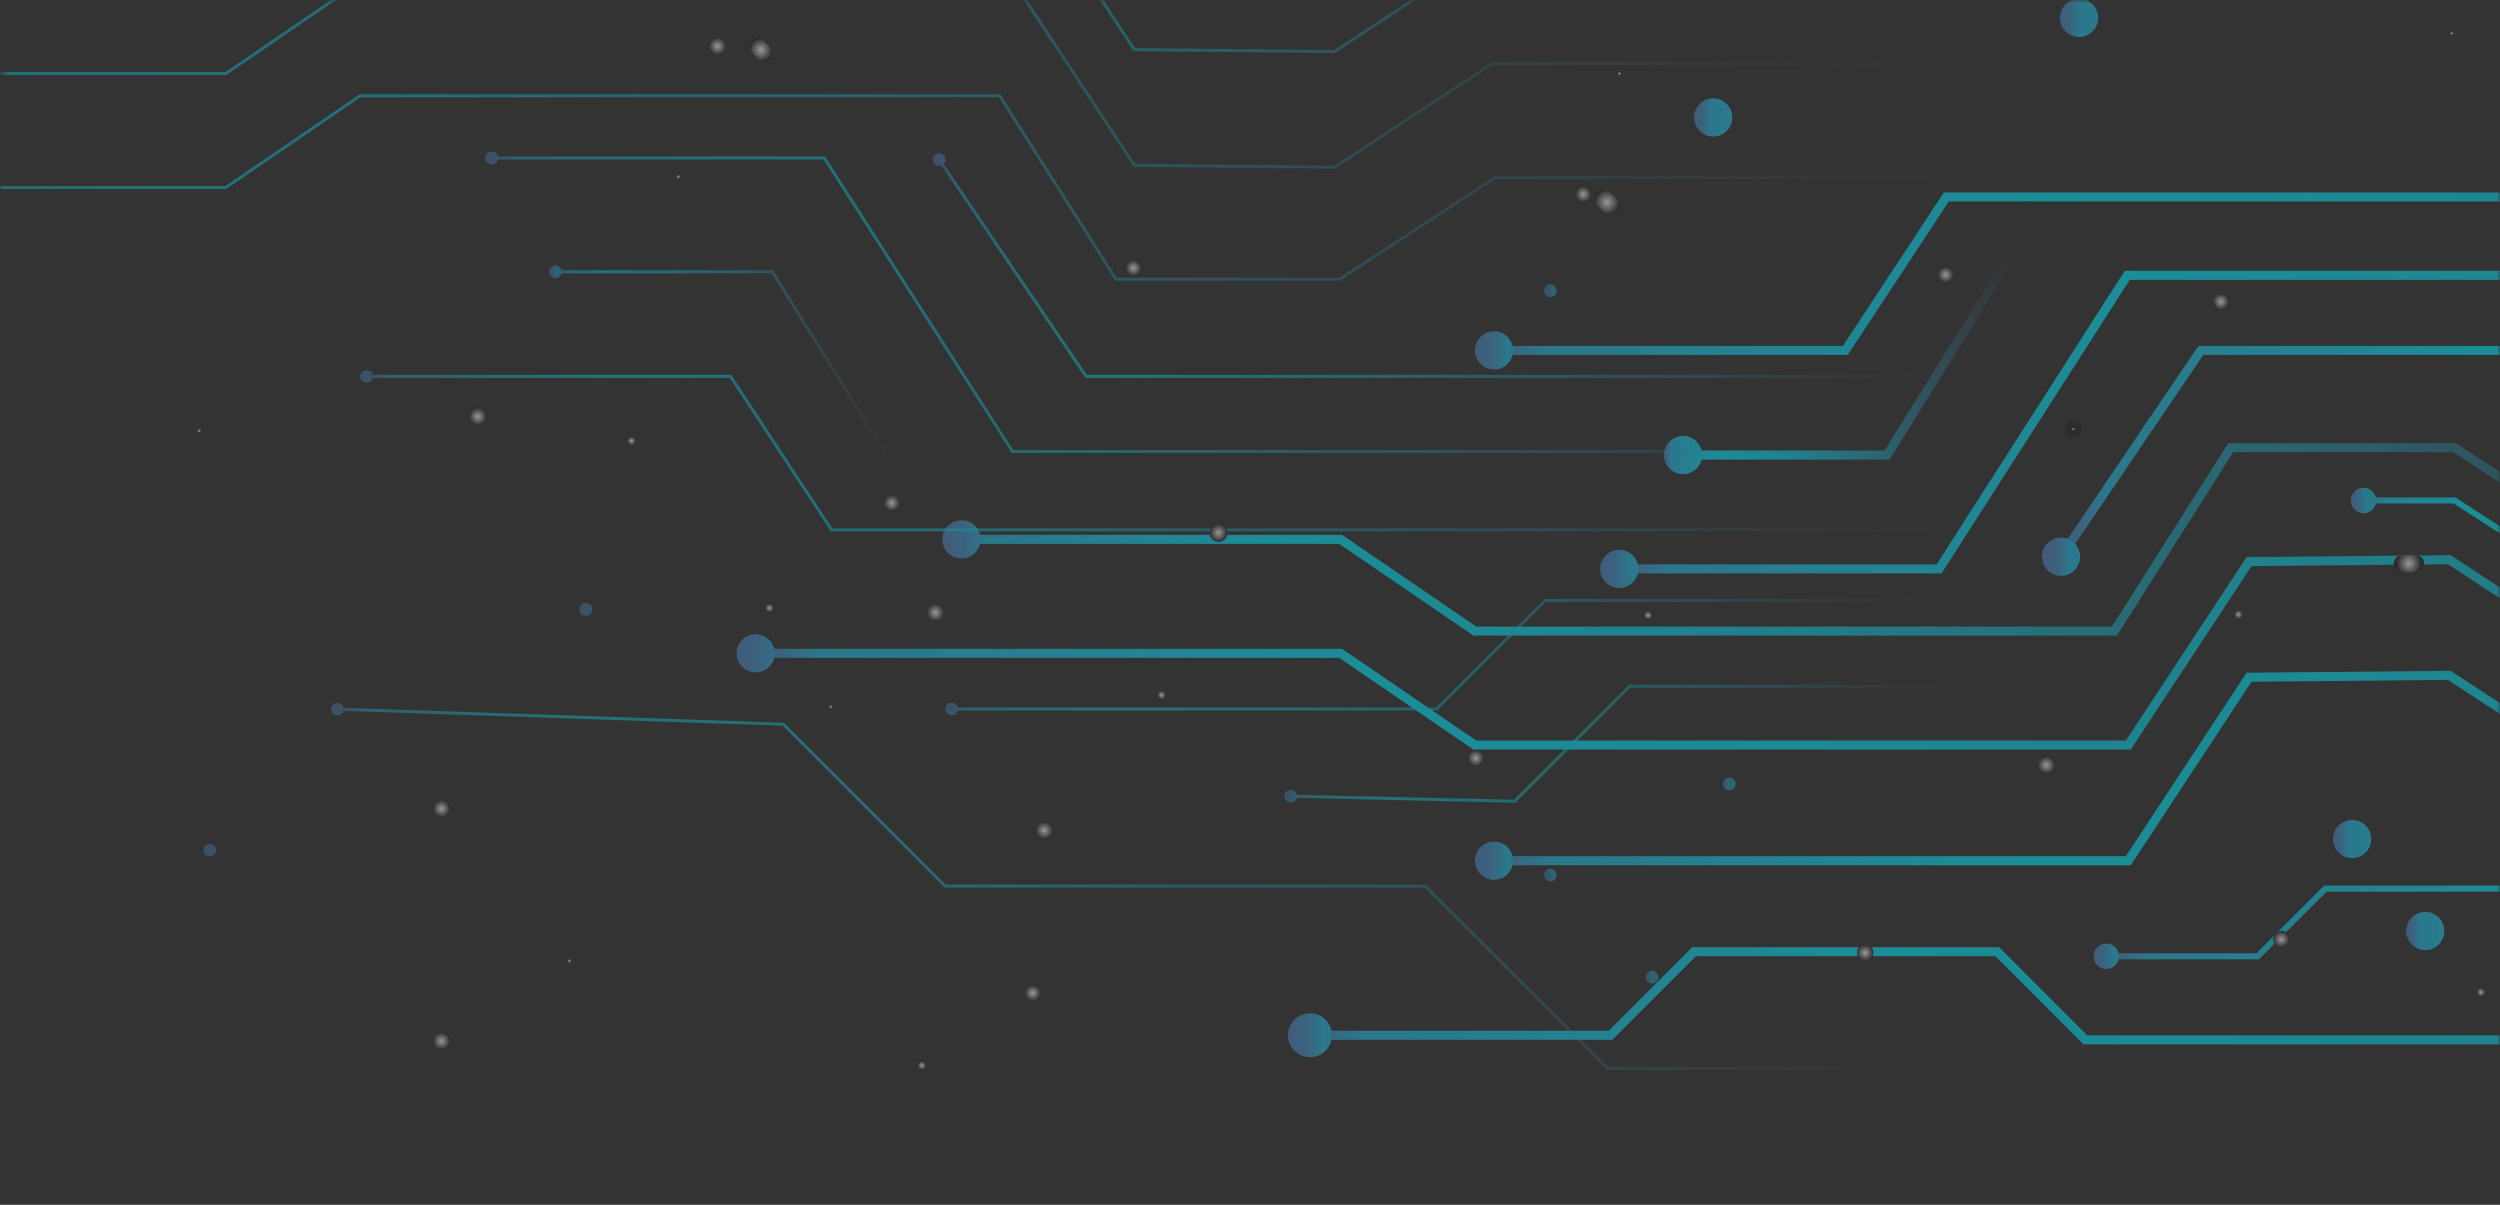 <svg width="415" height="200" viewBox="0 0 415 200" fill="none" xmlns="http://www.w3.org/2000/svg">
<rect x="0" y="0" width="415" height="200" fill="#333333" stroke="none"/>
<mask id="mask0_10_4450" style="mask-type:alpha" maskUnits="userSpaceOnUse" x="0" y="0" width="415" height="200">
<rect width="415" height="199.416" rx="16" fill="#BDCDFF"/>
</mask>
<g mask="url(#mask0_10_4450)">
<g opacity="0.5">
<path d="M506.396 91.178H433.204L407.462 74.309H370.309L350.994 104.764H244.834L222.549 89.537H159.446" stroke="url(#paint0_linear_10_4450)" stroke-width="1.5" stroke-miterlimit="10"/>
<path d="M159.604 92.709C157.856 92.709 156.433 91.286 156.433 89.537C156.433 87.788 157.856 86.366 159.604 86.366C161.353 86.366 162.776 87.788 162.776 89.537C162.776 91.286 161.353 92.709 159.604 92.709Z" fill="url(#paint1_linear_10_4450)"/>
<path d="M506.396 110.092H432.771L406.596 92.913L373.351 93.222L353.294 123.683H244.834L222.549 108.455H125.274" stroke="url(#paint2_linear_10_4450)" stroke-width="1.5" stroke-miterlimit="10"/>
<path d="M125.432 111.627C123.683 111.627 122.261 110.205 122.261 108.456C122.261 106.707 123.683 105.284 125.432 105.284C127.181 105.284 128.604 106.707 128.604 108.456C128.604 110.205 127.181 111.627 125.432 111.627Z" fill="url(#paint3_linear_10_4450)"/>
<path d="M506.396 129.289H432.771L406.596 112.11L373.351 112.419L353.294 142.88H247.848" stroke="url(#paint4_linear_10_4450)" stroke-width="1.5" stroke-miterlimit="10"/>
<path d="M248.006 146.053C246.257 146.053 244.835 144.631 244.835 142.882C244.835 141.133 246.257 139.71 248.006 139.71C249.755 139.71 251.178 141.133 251.178 142.882C251.178 144.631 249.755 146.053 248.006 146.053Z" fill="url(#paint5_linear_10_4450)"/>
<path d="M446.459 172.618H346.175L331.538 157.981H281.222L267.35 171.854H217.276" stroke="url(#paint6_linear_10_4450)" stroke-width="1.5" stroke-miterlimit="10"/>
<path d="M217.455 175.498C215.442 175.498 213.806 173.867 213.806 171.848C213.806 169.83 215.436 168.199 217.455 168.199C219.474 168.199 221.104 169.83 221.104 171.848C221.104 173.867 219.474 175.498 217.455 175.498Z" fill="url(#paint7_linear_10_4450)"/>
<path d="M506.396 139.284H390.294" stroke="url(#paint8_linear_10_4450)" stroke-width="1.5" stroke-miterlimit="10"/>
<path d="M390.452 142.456C388.703 142.456 387.281 141.034 387.281 139.285C387.281 137.536 388.703 136.114 390.452 136.114C392.201 136.114 393.624 137.536 393.624 139.285C393.624 141.034 392.201 142.456 390.452 142.456Z" fill="url(#paint9_linear_10_4450)"/>
<path d="M506.396 58.173H365.344L342.036 92.547" stroke="url(#paint10_linear_10_4450)" stroke-width="1.5" stroke-miterlimit="10"/>
<path d="M344.753 94.195C343.769 95.646 341.795 96.023 340.35 95.039C338.905 94.055 338.523 92.081 339.507 90.636C340.491 89.185 342.465 88.808 343.91 89.793C345.36 90.776 345.737 92.75 344.753 94.195Z" fill="url(#paint11_linear_10_4450)"/>
<path d="M506.396 45.705H353.125L321.888 94.435H268.637" stroke="url(#paint12_linear_10_4450)" stroke-width="1.5" stroke-miterlimit="10"/>
<path d="M268.795 97.606C267.047 97.606 265.624 96.184 265.624 94.435C265.624 92.686 267.047 91.263 268.795 91.263C270.544 91.263 271.967 92.686 271.967 94.435C271.967 96.184 270.544 97.606 268.795 97.606Z" fill="url(#paint13_linear_10_4450)"/>
<path d="M506.396 32.698H323.086L306.323 58.171H247.848" stroke="url(#paint14_linear_10_4450)" stroke-width="1.5" stroke-miterlimit="10"/>
<path d="M248.006 61.342C246.257 61.342 244.835 59.92 244.835 58.171C244.835 56.422 246.257 54.999 248.006 54.999C249.755 54.999 251.178 56.422 251.178 58.171C251.178 59.92 249.755 61.342 248.006 61.342Z" fill="url(#paint15_linear_10_4450)"/>
<path d="M418.06 19.496H284.234" stroke="url(#paint16_linear_10_4450)" stroke-width="1.5" stroke-miterlimit="10"/>
<path d="M284.392 22.667C282.644 22.667 281.221 21.244 281.221 19.496C281.221 17.747 282.644 16.324 284.392 16.324C286.141 16.324 287.564 17.747 287.564 19.496C287.564 21.244 286.141 22.667 284.392 22.667Z" fill="url(#paint17_linear_10_4450)"/>
<path d="M279.226 75.541H313.252L333.782 42.584" stroke="url(#paint18_linear_10_4450)" stroke-width="1.5" stroke-miterlimit="10"/>
<path d="M279.382 72.368C277.633 72.368 276.211 73.791 276.211 75.54C276.211 77.289 277.633 78.711 279.382 78.711C281.131 78.711 282.554 77.289 282.554 75.54C282.554 73.791 281.131 72.368 279.382 72.368Z" fill="url(#paint19_linear_10_4450)"/>
<path d="M345.122 6.146C343.373 6.146 341.951 4.723 341.951 2.974C341.951 1.225 343.373 -0.197 345.122 -0.197C346.871 -0.197 348.293 1.225 348.293 2.974C348.293 4.723 346.871 6.146 345.122 6.146Z" fill="url(#paint20_linear_10_4450)"/>
<path d="M506.396 154.547H402.434" stroke="url(#paint21_linear_10_4450)" stroke-width="1.5" stroke-miterlimit="10"/>
<path d="M402.592 157.719C400.843 157.719 399.421 156.296 399.421 154.547C399.421 152.799 400.843 151.376 402.592 151.376C404.341 151.376 405.764 152.799 405.764 154.547C405.764 156.296 404.341 157.719 402.592 157.719Z" fill="url(#paint22_linear_10_4450)"/>
<g opacity="0.7">
<path d="M321.342 29.481H248.157L222.408 46.351H185.256L165.941 15.89H59.786L37.496 31.123H-27.614" stroke="url(#paint23_linear_10_4450)" stroke-width="0.5" stroke-miterlimit="10"/>
<path d="M321.342 10.565H247.724L221.542 27.749L188.304 27.434L168.246 -3.027H59.786L37.496 12.207H-61.786" stroke="url(#paint24_linear_10_4450)" stroke-width="0.5" stroke-miterlimit="10"/>
<path d="M321.342 -8.632H247.724L221.542 8.552L188.304 8.238L168.246 -22.223H60.787" stroke="url(#paint25_linear_10_4450)" stroke-width="0.5" stroke-miterlimit="10"/>
<path d="M321.342 62.482H180.291L155.853 26.443" stroke="url(#paint26_linear_10_4450)" stroke-width="0.5" stroke-miterlimit="10"/>
<path d="M155.015 27.085C154.688 26.601 154.812 25.943 155.296 25.617C155.779 25.291 156.437 25.415 156.763 25.898C157.09 26.382 156.966 27.04 156.482 27.366C155.999 27.692 155.341 27.568 155.015 27.085Z" fill="url(#paint27_linear_10_4450)"/>
<path d="M321.342 74.951H168.077L136.835 26.22H81.576" stroke="url(#paint28_linear_10_4450)" stroke-width="0.5" stroke-miterlimit="10"/>
<path d="M81.632 27.278C81.047 27.278 80.575 26.805 80.575 26.22C80.575 25.636 81.047 25.163 81.632 25.163C82.217 25.163 82.689 25.636 82.689 26.22C82.689 26.805 82.217 27.278 81.632 27.278Z" fill="url(#paint29_linear_10_4450)"/>
<path d="M321.342 87.956H138.038L121.276 62.483H60.787" stroke="url(#paint30_linear_10_4450)" stroke-width="0.5" stroke-miterlimit="10"/>
<path d="M60.845 63.541C60.26 63.541 59.788 63.068 59.788 62.483C59.788 61.899 60.26 61.426 60.845 61.426C61.429 61.426 61.902 61.899 61.902 62.483C61.902 63.068 61.429 63.541 60.845 63.541Z" fill="url(#paint31_linear_10_4450)"/>
<path d="M34.829 142.192C34.244 142.192 33.772 141.72 33.772 141.135C33.772 140.55 34.244 140.078 34.829 140.078C35.413 140.078 35.886 140.55 35.886 141.135C35.886 141.72 35.413 142.192 34.829 142.192Z" fill="url(#paint32_linear_10_4450)"/>
<path d="M321.342 177.348H266.865L236.607 147.09H189.462H156.904L130.031 120.217L55.952 117.72" stroke="url(#paint33_linear_10_4450)" stroke-width="0.5" stroke-miterlimit="10"/>
<path d="M55.969 118.778C55.384 118.755 54.929 118.272 54.946 117.687C54.963 117.102 55.452 116.647 56.037 116.664C56.621 116.686 57.077 117.17 57.06 117.754C57.038 118.339 56.554 118.795 55.969 118.778Z" fill="url(#paint34_linear_10_4450)"/>
<path d="M321.342 162.224H274.17" stroke="url(#paint35_linear_10_4450)" stroke-width="0.5" stroke-miterlimit="10"/>
<path d="M274.221 163.28C273.636 163.28 273.164 162.808 273.164 162.223C273.164 161.638 273.636 161.166 274.221 161.166C274.806 161.166 275.278 161.638 275.278 162.223C275.278 162.808 274.806 163.28 274.221 163.28Z" fill="url(#paint36_linear_10_4450)"/>
<path d="M321.342 145.256H257.3" stroke="url(#paint37_linear_10_4450)" stroke-width="0.5" stroke-miterlimit="10"/>
<path d="M257.351 146.313C256.766 146.313 256.293 145.841 256.293 145.256C256.293 144.671 256.766 144.199 257.351 144.199C257.935 144.199 258.408 144.671 258.408 145.256C258.408 145.841 257.935 146.313 257.351 146.313Z" fill="url(#paint38_linear_10_4450)"/>
<path d="M321.342 48.252H257.3" stroke="url(#paint39_linear_10_4450)" stroke-width="0.5" stroke-miterlimit="10"/>
<path d="M257.351 49.309C256.766 49.309 256.293 48.837 256.293 48.252C256.293 47.667 256.766 47.195 257.351 47.195C257.935 47.195 258.408 47.667 258.408 48.252C258.408 48.837 257.935 49.309 257.351 49.309Z" fill="url(#paint40_linear_10_4450)"/>
<path d="M233.006 101.16H97.179" stroke="url(#paint41_linear_10_4450)" stroke-width="0.5" stroke-miterlimit="10"/>
<path d="M97.23 102.217C96.646 102.217 96.173 101.744 96.173 101.16C96.173 100.576 96.646 100.103 97.23 100.103C97.814 100.103 98.287 100.576 98.287 101.16C98.287 101.744 97.814 102.217 97.23 102.217Z" fill="url(#paint42_linear_10_4450)"/>
<path d="M92.162 45.113H128.201L148.731 78.071" stroke="url(#paint43_linear_10_4450)" stroke-width="0.5" stroke-miterlimit="10"/>
<path d="M92.213 44.056C91.629 44.056 91.156 44.529 91.156 45.113C91.156 45.698 91.629 46.171 92.213 46.171C92.798 46.171 93.27 45.698 93.27 45.113C93.27 44.529 92.798 44.056 92.213 44.056Z" fill="url(#paint44_linear_10_4450)"/>
<path d="M321.342 99.676H256.507L238.496 117.687H157.911" stroke="url(#paint45_linear_10_4450)" stroke-width="0.5" stroke-miterlimit="10"/>
<path d="M157.961 118.745C157.377 118.745 156.904 118.273 156.904 117.688C156.904 117.103 157.377 116.631 157.961 116.631C158.546 116.631 159.019 117.103 159.019 117.688C159.019 118.273 158.546 118.745 157.961 118.745Z" fill="url(#paint46_linear_10_4450)"/>
<path d="M321.342 113.925H270.515L251.435 133.004L214.199 132.172" stroke="url(#paint47_linear_10_4450)" stroke-width="0.5" stroke-miterlimit="10"/>
<path d="M214.226 133.229C213.641 133.218 213.18 132.734 213.192 132.15C213.203 131.565 213.686 131.104 214.271 131.115C214.856 131.126 215.317 131.61 215.306 132.195C215.295 132.779 214.811 133.241 214.226 133.229Z" fill="url(#paint48_linear_10_4450)"/>
<path d="M321.342 130.136H287.013" stroke="url(#paint49_linear_10_4450)" stroke-width="0.5" stroke-miterlimit="10"/>
<path d="M287.063 131.193C286.479 131.193 286.006 130.721 286.006 130.136C286.006 129.551 286.479 129.079 287.063 129.079C287.648 129.079 288.121 129.551 288.121 130.136C288.121 130.721 287.648 131.193 287.063 131.193Z" fill="url(#paint50_linear_10_4450)"/>
</g>
<path d="M506.395 147.515H386.008L374.773 158.745H349.531" stroke="url(#paint51_linear_10_4450)" stroke-miterlimit="10"/>
<path d="M349.638 160.858C348.469 160.858 347.524 159.913 347.524 158.744C347.524 157.574 348.469 156.629 349.638 156.629C350.808 156.629 351.752 157.574 351.752 158.744C351.752 159.913 350.808 160.858 349.638 160.858Z" fill="url(#paint52_linear_10_4450)"/>
<path d="M504.27 100.799H434.812L407.461 83.08H392.25" stroke="url(#paint53_linear_10_4450)" stroke-miterlimit="10"/>
<path d="M392.358 85.194C391.189 85.194 390.244 84.249 390.244 83.079C390.244 81.91 391.189 80.965 392.358 80.965C393.528 80.965 394.473 81.91 394.473 83.079C394.473 84.249 393.528 85.194 392.358 85.194Z" fill="url(#paint54_linear_10_4450)"/>
<g style="mix-blend-mode:color-dodge">
<path d="M322.989 47.022C321.179 47.022 321.179 44.211 322.989 44.211C324.8 44.211 324.8 47.022 322.989 47.022Z" fill="url(#paint55_radial_10_4450)"/>
<path d="M188.157 45.903C186.346 45.903 186.346 43.092 188.157 43.092C189.967 43.092 189.967 45.903 188.157 45.903Z" fill="url(#paint56_radial_10_4450)"/>
<path d="M244.99 127.247C243.179 127.247 243.179 124.436 244.99 124.436C246.801 124.436 246.801 127.247 244.99 127.247Z" fill="url(#paint57_radial_10_4450)"/>
<path d="M378.705 157.337C376.894 157.337 376.894 154.526 378.705 154.526C380.515 154.526 380.515 157.337 378.705 157.337Z" fill="url(#paint58_radial_10_4450)"/>
<path d="M368.678 51.476C366.867 51.476 366.867 48.664 368.678 48.664C370.488 48.664 370.488 51.476 368.678 51.476Z" fill="url(#paint59_radial_10_4450)"/>
<path d="M344.161 72.647C342.35 72.647 342.35 69.835 344.161 69.835C345.971 69.835 345.971 72.647 344.161 72.647Z" fill="url(#paint60_radial_10_4450)"/>
<path d="M400.993 94.938H398.767C398.03 94.938 397.327 94.291 397.361 93.532C397.395 92.773 397.979 92.126 398.767 92.126H400.993C401.73 92.126 402.433 92.773 402.399 93.532C402.365 94.291 401.781 94.938 400.993 94.938Z" fill="url(#paint61_radial_10_4450)"/>
<path d="M148.041 84.905C146.23 84.905 146.23 82.093 148.041 82.093C149.852 82.093 149.852 84.905 148.041 84.905Z" fill="url(#paint62_radial_10_4450)"/>
<path d="M125.875 9.836C125.504 9.465 125.133 9.094 124.762 8.723C124.239 8.2 124.205 7.25 124.762 6.732C125.324 6.215 126.195 6.176 126.752 6.732L127.866 7.846C128.388 8.369 128.422 9.319 127.866 9.836C127.303 10.354 126.432 10.393 125.875 9.836Z" fill="url(#paint63_radial_10_4450)"/>
<path d="M171.444 166.25C169.634 166.25 169.634 163.438 171.444 163.438C173.255 163.438 173.255 166.25 171.444 166.25Z" fill="url(#paint64_radial_10_4450)"/>
<path d="M309.617 159.564C307.806 159.564 307.806 156.753 309.617 156.753C311.428 156.753 311.428 159.564 309.617 159.564Z" fill="url(#paint65_radial_10_4450)"/>
<path d="M268.821 12.565C268.372 12.565 268.366 11.862 268.821 11.862C269.277 11.862 269.277 12.565 268.821 12.565Z" fill="url(#paint66_radial_10_4450)"/>
<path d="M406.994 5.877C406.544 5.877 406.538 5.174 406.994 5.174C407.449 5.174 407.449 5.877 406.994 5.877Z" fill="url(#paint67_radial_10_4450)"/>
<path d="M262.817 33.65C261.006 33.65 261.006 30.838 262.817 30.838C264.627 30.838 264.627 33.65 262.817 33.65Z" fill="url(#paint68_radial_10_4450)"/>
</g>
<g style="mix-blend-mode:color-dodge">
<path d="M79.322 67.619C81.279 67.619 81.284 70.661 79.322 70.661C77.359 70.661 77.359 67.619 79.322 67.619Z" fill="url(#paint69_radial_10_4450)"/>
<path d="M73.293 132.718C75.25 132.718 75.255 135.76 73.293 135.76C71.331 135.76 71.331 132.718 73.293 132.718Z" fill="url(#paint70_radial_10_4450)"/>
<path d="M202.276 86.905C204.233 86.905 204.239 89.947 202.276 89.947C200.314 89.947 200.314 86.905 202.276 86.905Z" fill="url(#paint71_radial_10_4450)"/>
<path d="M267.243 31.899C267.642 32.298 268.047 32.703 268.446 33.102C269.008 33.665 269.053 34.699 268.446 35.25C267.839 35.807 266.894 35.852 266.298 35.25C265.899 34.851 265.494 34.446 265.095 34.047C264.532 33.485 264.487 32.45 265.095 31.899C265.702 31.342 266.647 31.297 267.243 31.899Z" fill="url(#paint72_radial_10_4450)"/>
<path d="M339.696 125.48C341.653 125.48 341.659 128.522 339.696 128.522C337.734 128.522 337.734 125.48 339.696 125.48Z" fill="url(#paint73_radial_10_4450)"/>
<path d="M94.526 159.141C95.015 159.141 95.015 159.9 94.526 159.9C94.037 159.9 94.037 159.141 94.526 159.141Z" fill="url(#paint74_radial_10_4450)"/>
<path d="M33.051 71.137C33.54 71.137 33.54 71.897 33.051 71.897C32.561 71.897 32.561 71.137 33.051 71.137Z" fill="url(#paint75_radial_10_4450)"/>
<path d="M137.921 116.949C138.41 116.949 138.41 117.708 137.921 117.708C137.432 117.708 137.432 116.949 137.921 116.949Z" fill="url(#paint76_radial_10_4450)"/>
<path d="M112.604 28.947C113.093 28.947 113.093 29.706 112.604 29.706C112.115 29.706 112.115 28.947 112.604 28.947Z" fill="url(#paint77_radial_10_4450)"/>
<path d="M119.1 6.139C121.057 6.139 121.063 9.181 119.1 9.181C117.138 9.181 117.138 6.139 119.1 6.139Z" fill="url(#paint78_radial_10_4450)"/>
<path d="M155.263 100.17C157.22 100.17 157.226 103.212 155.263 103.212C153.301 103.212 153.301 100.17 155.263 100.17Z" fill="url(#paint79_radial_10_4450)"/>
<path d="M153.042 176.101C154.02 176.101 154.02 177.619 153.042 177.619C152.063 177.619 152.063 176.101 153.042 176.101Z" fill="url(#paint80_radial_10_4450)"/>
<path d="M127.726 100.154C128.705 100.154 128.705 101.672 127.726 101.672C126.748 101.672 126.748 100.154 127.726 100.154Z" fill="url(#paint81_radial_10_4450)"/>
<path d="M273.59 101.363C274.568 101.363 274.568 102.881 273.59 102.881C272.611 102.881 272.611 101.363 273.59 101.363Z" fill="url(#paint82_radial_10_4450)"/>
<path d="M104.822 72.431C105.801 72.431 105.801 73.95 104.822 73.95C103.844 73.95 103.844 72.431 104.822 72.431Z" fill="url(#paint83_radial_10_4450)"/>
<path d="M192.82 114.623C193.799 114.623 193.799 116.141 192.82 116.141C191.842 116.141 191.842 114.623 192.82 114.623Z" fill="url(#paint84_radial_10_4450)"/>
<path d="M173.346 136.333C175.303 136.333 175.309 139.375 173.346 139.375C171.384 139.375 171.384 136.333 173.346 136.333Z" fill="url(#paint85_radial_10_4450)"/>
<path d="M73.293 171.292C75.25 171.292 75.255 174.334 73.293 174.334C71.331 174.334 71.331 171.292 73.293 171.292Z" fill="url(#paint86_radial_10_4450)"/>
<path d="M411.836 163.966C412.814 163.966 412.814 165.484 411.836 165.484C410.858 165.484 410.858 163.966 411.836 163.966Z" fill="url(#paint87_radial_10_4450)"/>
<path d="M371.591 101.25C372.57 101.25 372.57 102.768 371.591 102.768C370.613 102.768 370.613 101.25 371.591 101.25Z" fill="url(#paint88_radial_10_4450)"/>
</g>
</g>
</g>
<defs>
<linearGradient id="paint0_linear_10_4450" x1="506.396" y1="89.537" x2="156.432" y2="89.537" gradientUnits="userSpaceOnUse">
<stop stop-color="#5082C2" stop-opacity="0"/>
<stop offset="0.04" stop-color="#498AC6" stop-opacity="0.08"/>
<stop offset="0.14" stop-color="#38A0D3" stop-opacity="0.29"/>
<stop offset="0.25" stop-color="#29B4DF" stop-opacity="0.48"/>
<stop offset="0.36" stop-color="#1CC5E9" stop-opacity="0.64"/>
<stop offset="0.48" stop-color="#12D2F1" stop-opacity="0.77"/>
<stop offset="0.59" stop-color="#0ADDF7" stop-opacity="0.87"/>
<stop offset="0.71" stop-color="#04E5FB" stop-opacity="0.94"/>
<stop offset="0.84" stop-color="#01E9FE" stop-opacity="0.99"/>
<stop offset="0.98" stop-color="#24BBE3"/>
<stop offset="0.99" stop-color="#4591CA"/>
<stop offset="1" stop-color="#5083C2"/>
</linearGradient>
<linearGradient id="paint1_linear_10_4450" x1="506.397" y1="89.537" x2="156.433" y2="89.537" gradientUnits="userSpaceOnUse">
<stop stop-color="#5082C2" stop-opacity="0"/>
<stop offset="0.04" stop-color="#498AC6" stop-opacity="0.08"/>
<stop offset="0.14" stop-color="#38A0D3" stop-opacity="0.29"/>
<stop offset="0.25" stop-color="#29B4DF" stop-opacity="0.48"/>
<stop offset="0.36" stop-color="#1CC5E9" stop-opacity="0.64"/>
<stop offset="0.48" stop-color="#12D2F1" stop-opacity="0.77"/>
<stop offset="0.59" stop-color="#0ADDF7" stop-opacity="0.87"/>
<stop offset="0.71" stop-color="#04E5FB" stop-opacity="0.94"/>
<stop offset="0.84" stop-color="#01E9FE" stop-opacity="0.99"/>
<stop offset="0.98" stop-color="#24BBE3"/>
<stop offset="0.99" stop-color="#4591CA"/>
<stop offset="1" stop-color="#5083C2"/>
</linearGradient>
<linearGradient id="paint2_linear_10_4450" x1="813.954" y1="108.298" x2="122.26" y2="108.298" gradientUnits="userSpaceOnUse">
<stop stop-color="#5082C2" stop-opacity="0"/>
<stop offset="0.04" stop-color="#498AC6" stop-opacity="0.08"/>
<stop offset="0.14" stop-color="#38A0D3" stop-opacity="0.29"/>
<stop offset="0.25" stop-color="#29B4DF" stop-opacity="0.48"/>
<stop offset="0.36" stop-color="#1CC5E9" stop-opacity="0.64"/>
<stop offset="0.48" stop-color="#12D2F1" stop-opacity="0.77"/>
<stop offset="0.59" stop-color="#0ADDF7" stop-opacity="0.87"/>
<stop offset="0.71" stop-color="#04E5FB" stop-opacity="0.94"/>
<stop offset="0.84" stop-color="#01E9FE" stop-opacity="0.99"/>
<stop offset="0.98" stop-color="#24BBE3"/>
<stop offset="0.99" stop-color="#4591CA"/>
<stop offset="1" stop-color="#5083C2"/>
</linearGradient>
<linearGradient id="paint3_linear_10_4450" x1="506.393" y1="108.456" x2="122.261" y2="108.456" gradientUnits="userSpaceOnUse">
<stop stop-color="#5082C2" stop-opacity="0"/>
<stop offset="0.04" stop-color="#498AC6" stop-opacity="0.08"/>
<stop offset="0.14" stop-color="#38A0D3" stop-opacity="0.29"/>
<stop offset="0.25" stop-color="#29B4DF" stop-opacity="0.48"/>
<stop offset="0.36" stop-color="#1CC5E9" stop-opacity="0.64"/>
<stop offset="0.48" stop-color="#12D2F1" stop-opacity="0.77"/>
<stop offset="0.59" stop-color="#0ADDF7" stop-opacity="0.87"/>
<stop offset="0.71" stop-color="#04E5FB" stop-opacity="0.94"/>
<stop offset="0.84" stop-color="#01E9FE" stop-opacity="0.99"/>
<stop offset="0.98" stop-color="#24BBE3"/>
<stop offset="0.99" stop-color="#4591CA"/>
<stop offset="1" stop-color="#5083C2"/>
</linearGradient>
<linearGradient id="paint4_linear_10_4450" x1="813.954" y1="127.495" x2="244.834" y2="127.495" gradientUnits="userSpaceOnUse">
<stop stop-color="#5082C2" stop-opacity="0"/>
<stop offset="0.04" stop-color="#498AC6" stop-opacity="0.08"/>
<stop offset="0.14" stop-color="#38A0D3" stop-opacity="0.29"/>
<stop offset="0.25" stop-color="#29B4DF" stop-opacity="0.48"/>
<stop offset="0.36" stop-color="#1CC5E9" stop-opacity="0.64"/>
<stop offset="0.48" stop-color="#12D2F1" stop-opacity="0.77"/>
<stop offset="0.59" stop-color="#0ADDF7" stop-opacity="0.87"/>
<stop offset="0.71" stop-color="#04E5FB" stop-opacity="0.94"/>
<stop offset="0.84" stop-color="#01E9FE" stop-opacity="0.99"/>
<stop offset="0.98" stop-color="#24BBE3"/>
<stop offset="0.99" stop-color="#4591CA"/>
<stop offset="1" stop-color="#5083C2"/>
</linearGradient>
<linearGradient id="paint5_linear_10_4450" x1="506.396" y1="142.882" x2="244.835" y2="142.882" gradientUnits="userSpaceOnUse">
<stop stop-color="#5082C2" stop-opacity="0"/>
<stop offset="0.04" stop-color="#498AC6" stop-opacity="0.08"/>
<stop offset="0.14" stop-color="#38A0D3" stop-opacity="0.29"/>
<stop offset="0.25" stop-color="#29B4DF" stop-opacity="0.48"/>
<stop offset="0.36" stop-color="#1CC5E9" stop-opacity="0.64"/>
<stop offset="0.48" stop-color="#12D2F1" stop-opacity="0.77"/>
<stop offset="0.59" stop-color="#0ADDF7" stop-opacity="0.87"/>
<stop offset="0.71" stop-color="#04E5FB" stop-opacity="0.94"/>
<stop offset="0.84" stop-color="#01E9FE" stop-opacity="0.99"/>
<stop offset="0.98" stop-color="#24BBE3"/>
<stop offset="0.99" stop-color="#4591CA"/>
<stop offset="1" stop-color="#5083C2"/>
</linearGradient>
<linearGradient id="paint6_linear_10_4450" x1="813.955" y1="172.911" x2="213.812" y2="172.911" gradientUnits="userSpaceOnUse">
<stop stop-color="#5082C2" stop-opacity="0"/>
<stop offset="0.04" stop-color="#498AC6" stop-opacity="0.08"/>
<stop offset="0.14" stop-color="#38A0D3" stop-opacity="0.29"/>
<stop offset="0.25" stop-color="#29B4DF" stop-opacity="0.48"/>
<stop offset="0.36" stop-color="#1CC5E9" stop-opacity="0.64"/>
<stop offset="0.48" stop-color="#12D2F1" stop-opacity="0.77"/>
<stop offset="0.59" stop-color="#0ADDF7" stop-opacity="0.87"/>
<stop offset="0.71" stop-color="#04E5FB" stop-opacity="0.94"/>
<stop offset="0.84" stop-color="#01E9FE" stop-opacity="0.99"/>
<stop offset="0.98" stop-color="#24BBE3"/>
<stop offset="0.99" stop-color="#4591CA"/>
<stop offset="1" stop-color="#5083C2"/>
</linearGradient>
<linearGradient id="paint7_linear_10_4450" x1="506.395" y1="171.854" x2="213.811" y2="171.854" gradientUnits="userSpaceOnUse">
<stop stop-color="#5082C2" stop-opacity="0"/>
<stop offset="0.04" stop-color="#498AC6" stop-opacity="0.08"/>
<stop offset="0.14" stop-color="#38A0D3" stop-opacity="0.29"/>
<stop offset="0.25" stop-color="#29B4DF" stop-opacity="0.48"/>
<stop offset="0.36" stop-color="#1CC5E9" stop-opacity="0.64"/>
<stop offset="0.48" stop-color="#12D2F1" stop-opacity="0.77"/>
<stop offset="0.59" stop-color="#0ADDF7" stop-opacity="0.87"/>
<stop offset="0.71" stop-color="#04E5FB" stop-opacity="0.94"/>
<stop offset="0.84" stop-color="#01E9FE" stop-opacity="0.99"/>
<stop offset="0.98" stop-color="#24BBE3"/>
<stop offset="0.99" stop-color="#4591CA"/>
<stop offset="1" stop-color="#5083C2"/>
</linearGradient>
<linearGradient id="paint8_linear_10_4450" x1="-nan" y1="-nan" x2="-nan" y2="-nan" gradientUnits="userSpaceOnUse">
<stop stop-color="#5082C2" stop-opacity="0"/>
<stop offset="0.04" stop-color="#498AC6" stop-opacity="0.08"/>
<stop offset="0.14" stop-color="#38A0D3" stop-opacity="0.29"/>
<stop offset="0.25" stop-color="#29B4DF" stop-opacity="0.48"/>
<stop offset="0.36" stop-color="#1CC5E9" stop-opacity="0.64"/>
<stop offset="0.48" stop-color="#12D2F1" stop-opacity="0.77"/>
<stop offset="0.59" stop-color="#0ADDF7" stop-opacity="0.87"/>
<stop offset="0.71" stop-color="#04E5FB" stop-opacity="0.94"/>
<stop offset="0.84" stop-color="#01E9FE" stop-opacity="0.99"/>
<stop offset="0.98" stop-color="#24BBE3"/>
<stop offset="0.99" stop-color="#4591CA"/>
<stop offset="1" stop-color="#5083C2"/>
</linearGradient>
<linearGradient id="paint9_linear_10_4450" x1="506.396" y1="139.285" x2="387.281" y2="139.285" gradientUnits="userSpaceOnUse">
<stop stop-color="#5082C2" stop-opacity="0"/>
<stop offset="0.04" stop-color="#498AC6" stop-opacity="0.08"/>
<stop offset="0.14" stop-color="#38A0D3" stop-opacity="0.29"/>
<stop offset="0.25" stop-color="#29B4DF" stop-opacity="0.48"/>
<stop offset="0.36" stop-color="#1CC5E9" stop-opacity="0.64"/>
<stop offset="0.48" stop-color="#12D2F1" stop-opacity="0.77"/>
<stop offset="0.59" stop-color="#0ADDF7" stop-opacity="0.87"/>
<stop offset="0.71" stop-color="#04E5FB" stop-opacity="0.94"/>
<stop offset="0.84" stop-color="#01E9FE" stop-opacity="0.99"/>
<stop offset="0.98" stop-color="#24BBE3"/>
<stop offset="0.99" stop-color="#4591CA"/>
<stop offset="1" stop-color="#5083C2"/>
</linearGradient>
<linearGradient id="paint10_linear_10_4450" x1="813.954" y1="75.267" x2="339.995" y2="75.267" gradientUnits="userSpaceOnUse">
<stop stop-color="#5082C2" stop-opacity="0"/>
<stop offset="0.04" stop-color="#498AC6" stop-opacity="0.08"/>
<stop offset="0.14" stop-color="#38A0D3" stop-opacity="0.29"/>
<stop offset="0.25" stop-color="#29B4DF" stop-opacity="0.48"/>
<stop offset="0.36" stop-color="#1CC5E9" stop-opacity="0.64"/>
<stop offset="0.48" stop-color="#12D2F1" stop-opacity="0.77"/>
<stop offset="0.59" stop-color="#0ADDF7" stop-opacity="0.87"/>
<stop offset="0.71" stop-color="#04E5FB" stop-opacity="0.94"/>
<stop offset="0.84" stop-color="#01E9FE" stop-opacity="0.99"/>
<stop offset="0.98" stop-color="#24BBE3"/>
<stop offset="0.99" stop-color="#4591CA"/>
<stop offset="1" stop-color="#5083C2"/>
</linearGradient>
<linearGradient id="paint11_linear_10_4450" x1="506.397" y1="92.418" x2="339.996" y2="92.418" gradientUnits="userSpaceOnUse">
<stop stop-color="#5082C2" stop-opacity="0"/>
<stop offset="0.04" stop-color="#498AC6" stop-opacity="0.08"/>
<stop offset="0.14" stop-color="#38A0D3" stop-opacity="0.29"/>
<stop offset="0.25" stop-color="#29B4DF" stop-opacity="0.48"/>
<stop offset="0.36" stop-color="#1CC5E9" stop-opacity="0.64"/>
<stop offset="0.48" stop-color="#12D2F1" stop-opacity="0.77"/>
<stop offset="0.59" stop-color="#0ADDF7" stop-opacity="0.87"/>
<stop offset="0.71" stop-color="#04E5FB" stop-opacity="0.94"/>
<stop offset="0.84" stop-color="#01E9FE" stop-opacity="0.99"/>
<stop offset="0.98" stop-color="#24BBE3"/>
<stop offset="0.99" stop-color="#4591CA"/>
<stop offset="1" stop-color="#5083C2"/>
</linearGradient>
<linearGradient id="paint12_linear_10_4450" x1="813.954" y1="70.07" x2="265.623" y2="70.07" gradientUnits="userSpaceOnUse">
<stop stop-color="#5082C2" stop-opacity="0"/>
<stop offset="0.04" stop-color="#498AC6" stop-opacity="0.08"/>
<stop offset="0.14" stop-color="#38A0D3" stop-opacity="0.29"/>
<stop offset="0.25" stop-color="#29B4DF" stop-opacity="0.48"/>
<stop offset="0.36" stop-color="#1CC5E9" stop-opacity="0.64"/>
<stop offset="0.48" stop-color="#12D2F1" stop-opacity="0.77"/>
<stop offset="0.59" stop-color="#0ADDF7" stop-opacity="0.87"/>
<stop offset="0.71" stop-color="#04E5FB" stop-opacity="0.94"/>
<stop offset="0.84" stop-color="#01E9FE" stop-opacity="0.99"/>
<stop offset="0.98" stop-color="#24BBE3"/>
<stop offset="0.99" stop-color="#4591CA"/>
<stop offset="1" stop-color="#5083C2"/>
</linearGradient>
<linearGradient id="paint13_linear_10_4450" x1="506.397" y1="94.435" x2="265.624" y2="94.435" gradientUnits="userSpaceOnUse">
<stop stop-color="#5082C2" stop-opacity="0"/>
<stop offset="0.04" stop-color="#498AC6" stop-opacity="0.08"/>
<stop offset="0.14" stop-color="#38A0D3" stop-opacity="0.29"/>
<stop offset="0.25" stop-color="#29B4DF" stop-opacity="0.48"/>
<stop offset="0.36" stop-color="#1CC5E9" stop-opacity="0.64"/>
<stop offset="0.48" stop-color="#12D2F1" stop-opacity="0.77"/>
<stop offset="0.59" stop-color="#0ADDF7" stop-opacity="0.87"/>
<stop offset="0.71" stop-color="#04E5FB" stop-opacity="0.94"/>
<stop offset="0.84" stop-color="#01E9FE" stop-opacity="0.99"/>
<stop offset="0.98" stop-color="#24BBE3"/>
<stop offset="0.99" stop-color="#4591CA"/>
<stop offset="1" stop-color="#5083C2"/>
</linearGradient>
<linearGradient id="paint14_linear_10_4450" x1="813.954" y1="45.435" x2="244.834" y2="45.435" gradientUnits="userSpaceOnUse">
<stop stop-color="#5082C2" stop-opacity="0"/>
<stop offset="0.04" stop-color="#498AC6" stop-opacity="0.08"/>
<stop offset="0.14" stop-color="#38A0D3" stop-opacity="0.29"/>
<stop offset="0.25" stop-color="#29B4DF" stop-opacity="0.48"/>
<stop offset="0.36" stop-color="#1CC5E9" stop-opacity="0.64"/>
<stop offset="0.48" stop-color="#12D2F1" stop-opacity="0.77"/>
<stop offset="0.59" stop-color="#0ADDF7" stop-opacity="0.87"/>
<stop offset="0.71" stop-color="#04E5FB" stop-opacity="0.94"/>
<stop offset="0.84" stop-color="#01E9FE" stop-opacity="0.99"/>
<stop offset="0.98" stop-color="#24BBE3"/>
<stop offset="0.99" stop-color="#4591CA"/>
<stop offset="1" stop-color="#5083C2"/>
</linearGradient>
<linearGradient id="paint15_linear_10_4450" x1="506.396" y1="58.171" x2="244.835" y2="58.171" gradientUnits="userSpaceOnUse">
<stop stop-color="#5082C2" stop-opacity="0"/>
<stop offset="0.04" stop-color="#498AC6" stop-opacity="0.08"/>
<stop offset="0.14" stop-color="#38A0D3" stop-opacity="0.29"/>
<stop offset="0.25" stop-color="#29B4DF" stop-opacity="0.48"/>
<stop offset="0.36" stop-color="#1CC5E9" stop-opacity="0.64"/>
<stop offset="0.48" stop-color="#12D2F1" stop-opacity="0.77"/>
<stop offset="0.59" stop-color="#0ADDF7" stop-opacity="0.87"/>
<stop offset="0.71" stop-color="#04E5FB" stop-opacity="0.94"/>
<stop offset="0.84" stop-color="#01E9FE" stop-opacity="0.99"/>
<stop offset="0.98" stop-color="#24BBE3"/>
<stop offset="0.99" stop-color="#4591CA"/>
<stop offset="1" stop-color="#5083C2"/>
</linearGradient>
<linearGradient id="paint16_linear_10_4450" x1="-nan" y1="-nan" x2="-nan" y2="-nan" gradientUnits="userSpaceOnUse">
<stop stop-color="#5082C2" stop-opacity="0"/>
<stop offset="0.04" stop-color="#498AC6" stop-opacity="0.08"/>
<stop offset="0.14" stop-color="#38A0D3" stop-opacity="0.29"/>
<stop offset="0.25" stop-color="#29B4DF" stop-opacity="0.48"/>
<stop offset="0.36" stop-color="#1CC5E9" stop-opacity="0.64"/>
<stop offset="0.48" stop-color="#12D2F1" stop-opacity="0.77"/>
<stop offset="0.59" stop-color="#0ADDF7" stop-opacity="0.87"/>
<stop offset="0.71" stop-color="#04E5FB" stop-opacity="0.94"/>
<stop offset="0.84" stop-color="#01E9FE" stop-opacity="0.99"/>
<stop offset="0.98" stop-color="#24BBE3"/>
<stop offset="0.99" stop-color="#4591CA"/>
<stop offset="1" stop-color="#5083C2"/>
</linearGradient>
<linearGradient id="paint17_linear_10_4450" x1="418.061" y1="19.496" x2="281.221" y2="19.496" gradientUnits="userSpaceOnUse">
<stop stop-color="#5082C2" stop-opacity="0"/>
<stop offset="0.04" stop-color="#498AC6" stop-opacity="0.08"/>
<stop offset="0.14" stop-color="#38A0D3" stop-opacity="0.29"/>
<stop offset="0.25" stop-color="#29B4DF" stop-opacity="0.48"/>
<stop offset="0.36" stop-color="#1CC5E9" stop-opacity="0.64"/>
<stop offset="0.48" stop-color="#12D2F1" stop-opacity="0.77"/>
<stop offset="0.59" stop-color="#0ADDF7" stop-opacity="0.87"/>
<stop offset="0.71" stop-color="#04E5FB" stop-opacity="0.94"/>
<stop offset="0.84" stop-color="#01E9FE" stop-opacity="0.99"/>
<stop offset="0.98" stop-color="#24BBE3"/>
<stop offset="0.99" stop-color="#4591CA"/>
<stop offset="1" stop-color="#5083C2"/>
</linearGradient>
<linearGradient id="paint18_linear_10_4450" x1="334.142" y1="59.161" x2="276.212" y2="59.161" gradientUnits="userSpaceOnUse">
<stop stop-color="#5082C2" stop-opacity="0"/>
<stop offset="0.04" stop-color="#498AC6" stop-opacity="0.08"/>
<stop offset="0.14" stop-color="#38A0D3" stop-opacity="0.29"/>
<stop offset="0.25" stop-color="#29B4DF" stop-opacity="0.48"/>
<stop offset="0.36" stop-color="#1CC5E9" stop-opacity="0.64"/>
<stop offset="0.48" stop-color="#12D2F1" stop-opacity="0.77"/>
<stop offset="0.59" stop-color="#0ADDF7" stop-opacity="0.87"/>
<stop offset="0.71" stop-color="#04E5FB" stop-opacity="0.94"/>
<stop offset="0.84" stop-color="#01E9FE" stop-opacity="0.99"/>
<stop offset="0.98" stop-color="#24BBE3"/>
<stop offset="0.99" stop-color="#4591CA"/>
<stop offset="1" stop-color="#5083C2"/>
</linearGradient>
<linearGradient id="paint19_linear_10_4450" x1="334.14" y1="75.54" x2="276.211" y2="75.54" gradientUnits="userSpaceOnUse">
<stop stop-color="#5082C2" stop-opacity="0"/>
<stop offset="0.04" stop-color="#498AC6" stop-opacity="0.08"/>
<stop offset="0.14" stop-color="#38A0D3" stop-opacity="0.29"/>
<stop offset="0.25" stop-color="#29B4DF" stop-opacity="0.48"/>
<stop offset="0.36" stop-color="#1CC5E9" stop-opacity="0.64"/>
<stop offset="0.48" stop-color="#12D2F1" stop-opacity="0.77"/>
<stop offset="0.59" stop-color="#0ADDF7" stop-opacity="0.87"/>
<stop offset="0.71" stop-color="#04E5FB" stop-opacity="0.94"/>
<stop offset="0.84" stop-color="#01E9FE" stop-opacity="0.99"/>
<stop offset="0.98" stop-color="#24BBE3"/>
<stop offset="0.99" stop-color="#4591CA"/>
<stop offset="1" stop-color="#5083C2"/>
</linearGradient>
<linearGradient id="paint20_linear_10_4450" x1="506.395" y1="2.974" x2="341.951" y2="2.974" gradientUnits="userSpaceOnUse">
<stop stop-color="#5082C2" stop-opacity="0"/>
<stop offset="0.04" stop-color="#498AC6" stop-opacity="0.08"/>
<stop offset="0.14" stop-color="#38A0D3" stop-opacity="0.29"/>
<stop offset="0.25" stop-color="#29B4DF" stop-opacity="0.48"/>
<stop offset="0.36" stop-color="#1CC5E9" stop-opacity="0.64"/>
<stop offset="0.48" stop-color="#12D2F1" stop-opacity="0.77"/>
<stop offset="0.59" stop-color="#0ADDF7" stop-opacity="0.87"/>
<stop offset="0.71" stop-color="#04E5FB" stop-opacity="0.94"/>
<stop offset="0.84" stop-color="#01E9FE" stop-opacity="0.99"/>
<stop offset="0.98" stop-color="#24BBE3"/>
<stop offset="0.99" stop-color="#4591CA"/>
<stop offset="1" stop-color="#5083C2"/>
</linearGradient>
<linearGradient id="paint21_linear_10_4450" x1="-nan" y1="-nan" x2="-nan" y2="-nan" gradientUnits="userSpaceOnUse">
<stop stop-color="#5082C2" stop-opacity="0"/>
<stop offset="0.04" stop-color="#498AC6" stop-opacity="0.08"/>
<stop offset="0.14" stop-color="#38A0D3" stop-opacity="0.29"/>
<stop offset="0.25" stop-color="#29B4DF" stop-opacity="0.48"/>
<stop offset="0.36" stop-color="#1CC5E9" stop-opacity="0.64"/>
<stop offset="0.48" stop-color="#12D2F1" stop-opacity="0.77"/>
<stop offset="0.59" stop-color="#0ADDF7" stop-opacity="0.87"/>
<stop offset="0.71" stop-color="#04E5FB" stop-opacity="0.94"/>
<stop offset="0.84" stop-color="#01E9FE" stop-opacity="0.99"/>
<stop offset="0.98" stop-color="#24BBE3"/>
<stop offset="0.99" stop-color="#4591CA"/>
<stop offset="1" stop-color="#5083C2"/>
</linearGradient>
<linearGradient id="paint22_linear_10_4450" x1="506.396" y1="154.547" x2="399.421" y2="154.547" gradientUnits="userSpaceOnUse">
<stop stop-color="#5082C2" stop-opacity="0"/>
<stop offset="0.04" stop-color="#498AC6" stop-opacity="0.08"/>
<stop offset="0.14" stop-color="#38A0D3" stop-opacity="0.29"/>
<stop offset="0.25" stop-color="#29B4DF" stop-opacity="0.48"/>
<stop offset="0.36" stop-color="#1CC5E9" stop-opacity="0.64"/>
<stop offset="0.48" stop-color="#12D2F1" stop-opacity="0.77"/>
<stop offset="0.59" stop-color="#0ADDF7" stop-opacity="0.87"/>
<stop offset="0.71" stop-color="#04E5FB" stop-opacity="0.94"/>
<stop offset="0.84" stop-color="#01E9FE" stop-opacity="0.99"/>
<stop offset="0.98" stop-color="#24BBE3"/>
<stop offset="0.99" stop-color="#4591CA"/>
<stop offset="1" stop-color="#5083C2"/>
</linearGradient>
<linearGradient id="paint23_linear_10_4450" x1="321.342" y1="31.123" x2="-28.621" y2="31.123" gradientUnits="userSpaceOnUse">
<stop stop-color="#5082C2" stop-opacity="0"/>
<stop offset="0.04" stop-color="#498AC6" stop-opacity="0.08"/>
<stop offset="0.14" stop-color="#38A0D3" stop-opacity="0.29"/>
<stop offset="0.25" stop-color="#29B4DF" stop-opacity="0.48"/>
<stop offset="0.36" stop-color="#1CC5E9" stop-opacity="0.64"/>
<stop offset="0.48" stop-color="#12D2F1" stop-opacity="0.77"/>
<stop offset="0.59" stop-color="#0ADDF7" stop-opacity="0.87"/>
<stop offset="0.71" stop-color="#04E5FB" stop-opacity="0.94"/>
<stop offset="0.84" stop-color="#01E9FE" stop-opacity="0.99"/>
<stop offset="0.98" stop-color="#24BBE3"/>
<stop offset="0.99" stop-color="#4591CA"/>
<stop offset="1" stop-color="#5083C2"/>
</linearGradient>
<linearGradient id="paint24_linear_10_4450" x1="321.342" y1="12.364" x2="-62.787" y2="12.364" gradientUnits="userSpaceOnUse">
<stop stop-color="#5082C2" stop-opacity="0"/>
<stop offset="0.04" stop-color="#498AC6" stop-opacity="0.08"/>
<stop offset="0.14" stop-color="#38A0D3" stop-opacity="0.29"/>
<stop offset="0.25" stop-color="#29B4DF" stop-opacity="0.48"/>
<stop offset="0.36" stop-color="#1CC5E9" stop-opacity="0.64"/>
<stop offset="0.48" stop-color="#12D2F1" stop-opacity="0.77"/>
<stop offset="0.59" stop-color="#0ADDF7" stop-opacity="0.87"/>
<stop offset="0.71" stop-color="#04E5FB" stop-opacity="0.94"/>
<stop offset="0.84" stop-color="#01E9FE" stop-opacity="0.99"/>
<stop offset="0.98" stop-color="#24BBE3"/>
<stop offset="0.99" stop-color="#4591CA"/>
<stop offset="1" stop-color="#5083C2"/>
</linearGradient>
<linearGradient id="paint25_linear_10_4450" x1="321.342" y1="-6.838" x2="59.786" y2="-6.838" gradientUnits="userSpaceOnUse">
<stop stop-color="#5082C2" stop-opacity="0"/>
<stop offset="0.04" stop-color="#498AC6" stop-opacity="0.08"/>
<stop offset="0.14" stop-color="#38A0D3" stop-opacity="0.29"/>
<stop offset="0.25" stop-color="#29B4DF" stop-opacity="0.48"/>
<stop offset="0.36" stop-color="#1CC5E9" stop-opacity="0.64"/>
<stop offset="0.48" stop-color="#12D2F1" stop-opacity="0.77"/>
<stop offset="0.59" stop-color="#0ADDF7" stop-opacity="0.87"/>
<stop offset="0.71" stop-color="#04E5FB" stop-opacity="0.94"/>
<stop offset="0.84" stop-color="#01E9FE" stop-opacity="0.99"/>
<stop offset="0.98" stop-color="#24BBE3"/>
<stop offset="0.99" stop-color="#4591CA"/>
<stop offset="1" stop-color="#5083C2"/>
</linearGradient>
<linearGradient id="paint26_linear_10_4450" x1="321.342" y1="44.494" x2="155.178" y2="44.494" gradientUnits="userSpaceOnUse">
<stop stop-color="#5082C2" stop-opacity="0"/>
<stop offset="0.04" stop-color="#498AC6" stop-opacity="0.08"/>
<stop offset="0.14" stop-color="#38A0D3" stop-opacity="0.29"/>
<stop offset="0.25" stop-color="#29B4DF" stop-opacity="0.48"/>
<stop offset="0.36" stop-color="#1CC5E9" stop-opacity="0.64"/>
<stop offset="0.48" stop-color="#12D2F1" stop-opacity="0.77"/>
<stop offset="0.59" stop-color="#0ADDF7" stop-opacity="0.87"/>
<stop offset="0.71" stop-color="#04E5FB" stop-opacity="0.94"/>
<stop offset="0.84" stop-color="#01E9FE" stop-opacity="0.99"/>
<stop offset="0.98" stop-color="#24BBE3"/>
<stop offset="0.99" stop-color="#4591CA"/>
<stop offset="1" stop-color="#5083C2"/>
</linearGradient>
<linearGradient id="paint27_linear_10_4450" x1="321.342" y1="26.489" x2="155.178" y2="26.489" gradientUnits="userSpaceOnUse">
<stop stop-color="#5082C2" stop-opacity="0"/>
<stop offset="0.04" stop-color="#498AC6" stop-opacity="0.08"/>
<stop offset="0.14" stop-color="#38A0D3" stop-opacity="0.29"/>
<stop offset="0.25" stop-color="#29B4DF" stop-opacity="0.48"/>
<stop offset="0.36" stop-color="#1CC5E9" stop-opacity="0.64"/>
<stop offset="0.48" stop-color="#12D2F1" stop-opacity="0.77"/>
<stop offset="0.59" stop-color="#0ADDF7" stop-opacity="0.87"/>
<stop offset="0.71" stop-color="#04E5FB" stop-opacity="0.94"/>
<stop offset="0.84" stop-color="#01E9FE" stop-opacity="0.99"/>
<stop offset="0.98" stop-color="#24BBE3"/>
<stop offset="0.99" stop-color="#4591CA"/>
<stop offset="1" stop-color="#5083C2"/>
</linearGradient>
<linearGradient id="paint28_linear_10_4450" x1="321.342" y1="50.585" x2="80.575" y2="50.585" gradientUnits="userSpaceOnUse">
<stop stop-color="#5082C2" stop-opacity="0"/>
<stop offset="0.04" stop-color="#498AC6" stop-opacity="0.08"/>
<stop offset="0.14" stop-color="#38A0D3" stop-opacity="0.29"/>
<stop offset="0.25" stop-color="#29B4DF" stop-opacity="0.48"/>
<stop offset="0.36" stop-color="#1CC5E9" stop-opacity="0.64"/>
<stop offset="0.48" stop-color="#12D2F1" stop-opacity="0.77"/>
<stop offset="0.59" stop-color="#0ADDF7" stop-opacity="0.87"/>
<stop offset="0.71" stop-color="#04E5FB" stop-opacity="0.94"/>
<stop offset="0.84" stop-color="#01E9FE" stop-opacity="0.99"/>
<stop offset="0.98" stop-color="#24BBE3"/>
<stop offset="0.99" stop-color="#4591CA"/>
<stop offset="1" stop-color="#5083C2"/>
</linearGradient>
<linearGradient id="paint29_linear_10_4450" x1="321.343" y1="26.22" x2="80.575" y2="26.22" gradientUnits="userSpaceOnUse">
<stop stop-color="#5082C2" stop-opacity="0"/>
<stop offset="0.04" stop-color="#498AC6" stop-opacity="0.08"/>
<stop offset="0.14" stop-color="#38A0D3" stop-opacity="0.29"/>
<stop offset="0.25" stop-color="#29B4DF" stop-opacity="0.48"/>
<stop offset="0.36" stop-color="#1CC5E9" stop-opacity="0.64"/>
<stop offset="0.48" stop-color="#12D2F1" stop-opacity="0.77"/>
<stop offset="0.59" stop-color="#0ADDF7" stop-opacity="0.87"/>
<stop offset="0.71" stop-color="#04E5FB" stop-opacity="0.94"/>
<stop offset="0.84" stop-color="#01E9FE" stop-opacity="0.99"/>
<stop offset="0.98" stop-color="#24BBE3"/>
<stop offset="0.99" stop-color="#4591CA"/>
<stop offset="1" stop-color="#5083C2"/>
</linearGradient>
<linearGradient id="paint30_linear_10_4450" x1="321.342" y1="75.22" x2="59.786" y2="75.22" gradientUnits="userSpaceOnUse">
<stop stop-color="#5082C2" stop-opacity="0"/>
<stop offset="0.04" stop-color="#498AC6" stop-opacity="0.08"/>
<stop offset="0.14" stop-color="#38A0D3" stop-opacity="0.29"/>
<stop offset="0.25" stop-color="#29B4DF" stop-opacity="0.48"/>
<stop offset="0.36" stop-color="#1CC5E9" stop-opacity="0.64"/>
<stop offset="0.48" stop-color="#12D2F1" stop-opacity="0.77"/>
<stop offset="0.59" stop-color="#0ADDF7" stop-opacity="0.87"/>
<stop offset="0.71" stop-color="#04E5FB" stop-opacity="0.94"/>
<stop offset="0.84" stop-color="#01E9FE" stop-opacity="0.99"/>
<stop offset="0.98" stop-color="#24BBE3"/>
<stop offset="0.99" stop-color="#4591CA"/>
<stop offset="1" stop-color="#5083C2"/>
</linearGradient>
<linearGradient id="paint31_linear_10_4450" x1="321.344" y1="62.483" x2="59.788" y2="62.483" gradientUnits="userSpaceOnUse">
<stop stop-color="#5082C2" stop-opacity="0"/>
<stop offset="0.04" stop-color="#498AC6" stop-opacity="0.08"/>
<stop offset="0.14" stop-color="#38A0D3" stop-opacity="0.29"/>
<stop offset="0.25" stop-color="#29B4DF" stop-opacity="0.48"/>
<stop offset="0.36" stop-color="#1CC5E9" stop-opacity="0.64"/>
<stop offset="0.48" stop-color="#12D2F1" stop-opacity="0.77"/>
<stop offset="0.59" stop-color="#0ADDF7" stop-opacity="0.87"/>
<stop offset="0.71" stop-color="#04E5FB" stop-opacity="0.94"/>
<stop offset="0.84" stop-color="#01E9FE" stop-opacity="0.99"/>
<stop offset="0.98" stop-color="#24BBE3"/>
<stop offset="0.99" stop-color="#4591CA"/>
<stop offset="1" stop-color="#5083C2"/>
</linearGradient>
<linearGradient id="paint32_linear_10_4450" x1="321.337" y1="141.135" x2="33.772" y2="141.135" gradientUnits="userSpaceOnUse">
<stop stop-color="#5082C2" stop-opacity="0"/>
<stop offset="0.04" stop-color="#498AC6" stop-opacity="0.08"/>
<stop offset="0.14" stop-color="#38A0D3" stop-opacity="0.29"/>
<stop offset="0.25" stop-color="#29B4DF" stop-opacity="0.48"/>
<stop offset="0.36" stop-color="#1CC5E9" stop-opacity="0.64"/>
<stop offset="0.48" stop-color="#12D2F1" stop-opacity="0.77"/>
<stop offset="0.59" stop-color="#0ADDF7" stop-opacity="0.87"/>
<stop offset="0.71" stop-color="#04E5FB" stop-opacity="0.94"/>
<stop offset="0.84" stop-color="#01E9FE" stop-opacity="0.99"/>
<stop offset="0.98" stop-color="#24BBE3"/>
<stop offset="0.99" stop-color="#4591CA"/>
<stop offset="1" stop-color="#5083C2"/>
</linearGradient>
<linearGradient id="paint33_linear_10_4450" x1="321.342" y1="147.534" x2="54.939" y2="147.534" gradientUnits="userSpaceOnUse">
<stop stop-color="#5082C2" stop-opacity="0"/>
<stop offset="0.04" stop-color="#498AC6" stop-opacity="0.08"/>
<stop offset="0.14" stop-color="#38A0D3" stop-opacity="0.29"/>
<stop offset="0.25" stop-color="#29B4DF" stop-opacity="0.48"/>
<stop offset="0.36" stop-color="#1CC5E9" stop-opacity="0.64"/>
<stop offset="0.48" stop-color="#12D2F1" stop-opacity="0.77"/>
<stop offset="0.59" stop-color="#0ADDF7" stop-opacity="0.87"/>
<stop offset="0.71" stop-color="#04E5FB" stop-opacity="0.94"/>
<stop offset="0.84" stop-color="#01E9FE" stop-opacity="0.99"/>
<stop offset="0.98" stop-color="#24BBE3"/>
<stop offset="0.99" stop-color="#4591CA"/>
<stop offset="1" stop-color="#5083C2"/>
</linearGradient>
<linearGradient id="paint34_linear_10_4450" x1="321.349" y1="117.721" x2="54.94" y2="117.721" gradientUnits="userSpaceOnUse">
<stop stop-color="#5082C2" stop-opacity="0"/>
<stop offset="0.04" stop-color="#498AC6" stop-opacity="0.08"/>
<stop offset="0.14" stop-color="#38A0D3" stop-opacity="0.29"/>
<stop offset="0.25" stop-color="#29B4DF" stop-opacity="0.48"/>
<stop offset="0.36" stop-color="#1CC5E9" stop-opacity="0.64"/>
<stop offset="0.48" stop-color="#12D2F1" stop-opacity="0.77"/>
<stop offset="0.59" stop-color="#0ADDF7" stop-opacity="0.87"/>
<stop offset="0.71" stop-color="#04E5FB" stop-opacity="0.94"/>
<stop offset="0.84" stop-color="#01E9FE" stop-opacity="0.99"/>
<stop offset="0.98" stop-color="#24BBE3"/>
<stop offset="0.99" stop-color="#4591CA"/>
<stop offset="1" stop-color="#5083C2"/>
</linearGradient>
<linearGradient id="paint35_linear_10_4450" x1="-nan" y1="-nan" x2="-nan" y2="-nan" gradientUnits="userSpaceOnUse">
<stop stop-color="#5082C2" stop-opacity="0"/>
<stop offset="0.04" stop-color="#498AC6" stop-opacity="0.08"/>
<stop offset="0.14" stop-color="#38A0D3" stop-opacity="0.29"/>
<stop offset="0.25" stop-color="#29B4DF" stop-opacity="0.48"/>
<stop offset="0.36" stop-color="#1CC5E9" stop-opacity="0.64"/>
<stop offset="0.48" stop-color="#12D2F1" stop-opacity="0.77"/>
<stop offset="0.59" stop-color="#0ADDF7" stop-opacity="0.87"/>
<stop offset="0.71" stop-color="#04E5FB" stop-opacity="0.94"/>
<stop offset="0.84" stop-color="#01E9FE" stop-opacity="0.99"/>
<stop offset="0.98" stop-color="#24BBE3"/>
<stop offset="0.99" stop-color="#4591CA"/>
<stop offset="1" stop-color="#5083C2"/>
</linearGradient>
<linearGradient id="paint36_linear_10_4450" x1="321.343" y1="162.223" x2="273.164" y2="162.223" gradientUnits="userSpaceOnUse">
<stop stop-color="#5082C2" stop-opacity="0"/>
<stop offset="0.04" stop-color="#498AC6" stop-opacity="0.08"/>
<stop offset="0.14" stop-color="#38A0D3" stop-opacity="0.29"/>
<stop offset="0.25" stop-color="#29B4DF" stop-opacity="0.48"/>
<stop offset="0.36" stop-color="#1CC5E9" stop-opacity="0.64"/>
<stop offset="0.48" stop-color="#12D2F1" stop-opacity="0.77"/>
<stop offset="0.59" stop-color="#0ADDF7" stop-opacity="0.87"/>
<stop offset="0.71" stop-color="#04E5FB" stop-opacity="0.94"/>
<stop offset="0.84" stop-color="#01E9FE" stop-opacity="0.99"/>
<stop offset="0.98" stop-color="#24BBE3"/>
<stop offset="0.99" stop-color="#4591CA"/>
<stop offset="1" stop-color="#5083C2"/>
</linearGradient>
<linearGradient id="paint37_linear_10_4450" x1="-nan" y1="-nan" x2="-nan" y2="-nan" gradientUnits="userSpaceOnUse">
<stop stop-color="#5082C2" stop-opacity="0"/>
<stop offset="0.04" stop-color="#498AC6" stop-opacity="0.08"/>
<stop offset="0.14" stop-color="#38A0D3" stop-opacity="0.29"/>
<stop offset="0.25" stop-color="#29B4DF" stop-opacity="0.48"/>
<stop offset="0.36" stop-color="#1CC5E9" stop-opacity="0.64"/>
<stop offset="0.48" stop-color="#12D2F1" stop-opacity="0.77"/>
<stop offset="0.59" stop-color="#0ADDF7" stop-opacity="0.87"/>
<stop offset="0.71" stop-color="#04E5FB" stop-opacity="0.94"/>
<stop offset="0.84" stop-color="#01E9FE" stop-opacity="0.99"/>
<stop offset="0.98" stop-color="#24BBE3"/>
<stop offset="0.99" stop-color="#4591CA"/>
<stop offset="1" stop-color="#5083C2"/>
</linearGradient>
<linearGradient id="paint38_linear_10_4450" x1="321.341" y1="145.256" x2="256.293" y2="145.256" gradientUnits="userSpaceOnUse">
<stop stop-color="#5082C2" stop-opacity="0"/>
<stop offset="0.04" stop-color="#498AC6" stop-opacity="0.08"/>
<stop offset="0.14" stop-color="#38A0D3" stop-opacity="0.29"/>
<stop offset="0.25" stop-color="#29B4DF" stop-opacity="0.48"/>
<stop offset="0.36" stop-color="#1CC5E9" stop-opacity="0.64"/>
<stop offset="0.48" stop-color="#12D2F1" stop-opacity="0.77"/>
<stop offset="0.59" stop-color="#0ADDF7" stop-opacity="0.87"/>
<stop offset="0.71" stop-color="#04E5FB" stop-opacity="0.94"/>
<stop offset="0.84" stop-color="#01E9FE" stop-opacity="0.99"/>
<stop offset="0.98" stop-color="#24BBE3"/>
<stop offset="0.99" stop-color="#4591CA"/>
<stop offset="1" stop-color="#5083C2"/>
</linearGradient>
<linearGradient id="paint39_linear_10_4450" x1="-nan" y1="-nan" x2="-nan" y2="-nan" gradientUnits="userSpaceOnUse">
<stop stop-color="#5082C2" stop-opacity="0"/>
<stop offset="0.04" stop-color="#498AC6" stop-opacity="0.08"/>
<stop offset="0.14" stop-color="#38A0D3" stop-opacity="0.29"/>
<stop offset="0.25" stop-color="#29B4DF" stop-opacity="0.48"/>
<stop offset="0.36" stop-color="#1CC5E9" stop-opacity="0.64"/>
<stop offset="0.48" stop-color="#12D2F1" stop-opacity="0.77"/>
<stop offset="0.59" stop-color="#0ADDF7" stop-opacity="0.87"/>
<stop offset="0.71" stop-color="#04E5FB" stop-opacity="0.94"/>
<stop offset="0.84" stop-color="#01E9FE" stop-opacity="0.99"/>
<stop offset="0.98" stop-color="#24BBE3"/>
<stop offset="0.99" stop-color="#4591CA"/>
<stop offset="1" stop-color="#5083C2"/>
</linearGradient>
<linearGradient id="paint40_linear_10_4450" x1="321.341" y1="48.252" x2="256.293" y2="48.252" gradientUnits="userSpaceOnUse">
<stop stop-color="#5082C2" stop-opacity="0"/>
<stop offset="0.04" stop-color="#498AC6" stop-opacity="0.08"/>
<stop offset="0.14" stop-color="#38A0D3" stop-opacity="0.29"/>
<stop offset="0.25" stop-color="#29B4DF" stop-opacity="0.48"/>
<stop offset="0.36" stop-color="#1CC5E9" stop-opacity="0.64"/>
<stop offset="0.48" stop-color="#12D2F1" stop-opacity="0.77"/>
<stop offset="0.59" stop-color="#0ADDF7" stop-opacity="0.87"/>
<stop offset="0.71" stop-color="#04E5FB" stop-opacity="0.94"/>
<stop offset="0.84" stop-color="#01E9FE" stop-opacity="0.99"/>
<stop offset="0.98" stop-color="#24BBE3"/>
<stop offset="0.99" stop-color="#4591CA"/>
<stop offset="1" stop-color="#5083C2"/>
</linearGradient>
<linearGradient id="paint41_linear_10_4450" x1="-nan" y1="-nan" x2="-nan" y2="-nan" gradientUnits="userSpaceOnUse">
<stop stop-color="#5082C2" stop-opacity="0"/>
<stop offset="0.04" stop-color="#498AC6" stop-opacity="0.08"/>
<stop offset="0.14" stop-color="#38A0D3" stop-opacity="0.29"/>
<stop offset="0.25" stop-color="#29B4DF" stop-opacity="0.48"/>
<stop offset="0.36" stop-color="#1CC5E9" stop-opacity="0.64"/>
<stop offset="0.48" stop-color="#12D2F1" stop-opacity="0.77"/>
<stop offset="0.59" stop-color="#0ADDF7" stop-opacity="0.87"/>
<stop offset="0.71" stop-color="#04E5FB" stop-opacity="0.94"/>
<stop offset="0.84" stop-color="#01E9FE" stop-opacity="0.99"/>
<stop offset="0.98" stop-color="#24BBE3"/>
<stop offset="0.99" stop-color="#4591CA"/>
<stop offset="1" stop-color="#5083C2"/>
</linearGradient>
<linearGradient id="paint42_linear_10_4450" x1="233.007" y1="101.16" x2="96.173" y2="101.16" gradientUnits="userSpaceOnUse">
<stop stop-color="#5082C2" stop-opacity="0"/>
<stop offset="0.04" stop-color="#498AC6" stop-opacity="0.08"/>
<stop offset="0.14" stop-color="#38A0D3" stop-opacity="0.29"/>
<stop offset="0.25" stop-color="#29B4DF" stop-opacity="0.48"/>
<stop offset="0.36" stop-color="#1CC5E9" stop-opacity="0.64"/>
<stop offset="0.48" stop-color="#12D2F1" stop-opacity="0.77"/>
<stop offset="0.59" stop-color="#0ADDF7" stop-opacity="0.87"/>
<stop offset="0.71" stop-color="#04E5FB" stop-opacity="0.94"/>
<stop offset="0.84" stop-color="#01E9FE" stop-opacity="0.99"/>
<stop offset="0.98" stop-color="#24BBE3"/>
<stop offset="0.99" stop-color="#4591CA"/>
<stop offset="1" stop-color="#5083C2"/>
</linearGradient>
<linearGradient id="paint43_linear_10_4450" x1="148.849" y1="61.561" x2="91.155" y2="61.561" gradientUnits="userSpaceOnUse">
<stop stop-color="#5082C2" stop-opacity="0"/>
<stop offset="0.04" stop-color="#498AC6" stop-opacity="0.08"/>
<stop offset="0.14" stop-color="#38A0D3" stop-opacity="0.29"/>
<stop offset="0.25" stop-color="#29B4DF" stop-opacity="0.48"/>
<stop offset="0.36" stop-color="#1CC5E9" stop-opacity="0.64"/>
<stop offset="0.48" stop-color="#12D2F1" stop-opacity="0.77"/>
<stop offset="0.59" stop-color="#0ADDF7" stop-opacity="0.87"/>
<stop offset="0.71" stop-color="#04E5FB" stop-opacity="0.94"/>
<stop offset="0.84" stop-color="#01E9FE" stop-opacity="0.99"/>
<stop offset="0.98" stop-color="#24BBE3"/>
<stop offset="0.99" stop-color="#4591CA"/>
<stop offset="1" stop-color="#5083C2"/>
</linearGradient>
<linearGradient id="paint44_linear_10_4450" x1="148.85" y1="45.113" x2="91.156" y2="45.113" gradientUnits="userSpaceOnUse">
<stop stop-color="#5082C2" stop-opacity="0"/>
<stop offset="0.04" stop-color="#498AC6" stop-opacity="0.08"/>
<stop offset="0.14" stop-color="#38A0D3" stop-opacity="0.29"/>
<stop offset="0.25" stop-color="#29B4DF" stop-opacity="0.48"/>
<stop offset="0.36" stop-color="#1CC5E9" stop-opacity="0.64"/>
<stop offset="0.48" stop-color="#12D2F1" stop-opacity="0.77"/>
<stop offset="0.59" stop-color="#0ADDF7" stop-opacity="0.87"/>
<stop offset="0.71" stop-color="#04E5FB" stop-opacity="0.94"/>
<stop offset="0.84" stop-color="#01E9FE" stop-opacity="0.99"/>
<stop offset="0.98" stop-color="#24BBE3"/>
<stop offset="0.99" stop-color="#4591CA"/>
<stop offset="1" stop-color="#5083C2"/>
</linearGradient>
<linearGradient id="paint45_linear_10_4450" x1="321.342" y1="108.679" x2="156.904" y2="108.679" gradientUnits="userSpaceOnUse">
<stop stop-color="#5082C2" stop-opacity="0"/>
<stop offset="0.04" stop-color="#498AC6" stop-opacity="0.08"/>
<stop offset="0.14" stop-color="#38A0D3" stop-opacity="0.29"/>
<stop offset="0.25" stop-color="#29B4DF" stop-opacity="0.48"/>
<stop offset="0.36" stop-color="#1CC5E9" stop-opacity="0.64"/>
<stop offset="0.48" stop-color="#12D2F1" stop-opacity="0.77"/>
<stop offset="0.59" stop-color="#0ADDF7" stop-opacity="0.87"/>
<stop offset="0.71" stop-color="#04E5FB" stop-opacity="0.94"/>
<stop offset="0.84" stop-color="#01E9FE" stop-opacity="0.99"/>
<stop offset="0.98" stop-color="#24BBE3"/>
<stop offset="0.99" stop-color="#4591CA"/>
<stop offset="1" stop-color="#5083C2"/>
</linearGradient>
<linearGradient id="paint46_linear_10_4450" x1="321.343" y1="117.688" x2="156.904" y2="117.688" gradientUnits="userSpaceOnUse">
<stop stop-color="#5082C2" stop-opacity="0"/>
<stop offset="0.04" stop-color="#498AC6" stop-opacity="0.08"/>
<stop offset="0.14" stop-color="#38A0D3" stop-opacity="0.29"/>
<stop offset="0.25" stop-color="#29B4DF" stop-opacity="0.48"/>
<stop offset="0.36" stop-color="#1CC5E9" stop-opacity="0.64"/>
<stop offset="0.48" stop-color="#12D2F1" stop-opacity="0.77"/>
<stop offset="0.59" stop-color="#0ADDF7" stop-opacity="0.87"/>
<stop offset="0.71" stop-color="#04E5FB" stop-opacity="0.94"/>
<stop offset="0.84" stop-color="#01E9FE" stop-opacity="0.99"/>
<stop offset="0.98" stop-color="#24BBE3"/>
<stop offset="0.99" stop-color="#4591CA"/>
<stop offset="1" stop-color="#5083C2"/>
</linearGradient>
<linearGradient id="paint47_linear_10_4450" x1="321.342" y1="123.462" x2="213.192" y2="123.462" gradientUnits="userSpaceOnUse">
<stop stop-color="#5082C2" stop-opacity="0"/>
<stop offset="0.04" stop-color="#498AC6" stop-opacity="0.08"/>
<stop offset="0.14" stop-color="#38A0D3" stop-opacity="0.29"/>
<stop offset="0.25" stop-color="#29B4DF" stop-opacity="0.48"/>
<stop offset="0.36" stop-color="#1CC5E9" stop-opacity="0.64"/>
<stop offset="0.48" stop-color="#12D2F1" stop-opacity="0.77"/>
<stop offset="0.59" stop-color="#0ADDF7" stop-opacity="0.87"/>
<stop offset="0.71" stop-color="#04E5FB" stop-opacity="0.94"/>
<stop offset="0.84" stop-color="#01E9FE" stop-opacity="0.99"/>
<stop offset="0.98" stop-color="#24BBE3"/>
<stop offset="0.99" stop-color="#4591CA"/>
<stop offset="1" stop-color="#5083C2"/>
</linearGradient>
<linearGradient id="paint48_linear_10_4450" x1="321.342" y1="132.172" x2="213.192" y2="132.172" gradientUnits="userSpaceOnUse">
<stop stop-color="#5082C2" stop-opacity="0"/>
<stop offset="0.04" stop-color="#498AC6" stop-opacity="0.08"/>
<stop offset="0.14" stop-color="#38A0D3" stop-opacity="0.29"/>
<stop offset="0.25" stop-color="#29B4DF" stop-opacity="0.48"/>
<stop offset="0.36" stop-color="#1CC5E9" stop-opacity="0.64"/>
<stop offset="0.48" stop-color="#12D2F1" stop-opacity="0.77"/>
<stop offset="0.59" stop-color="#0ADDF7" stop-opacity="0.87"/>
<stop offset="0.71" stop-color="#04E5FB" stop-opacity="0.94"/>
<stop offset="0.84" stop-color="#01E9FE" stop-opacity="0.99"/>
<stop offset="0.98" stop-color="#24BBE3"/>
<stop offset="0.99" stop-color="#4591CA"/>
<stop offset="1" stop-color="#5083C2"/>
</linearGradient>
<linearGradient id="paint49_linear_10_4450" x1="-nan" y1="-nan" x2="-nan" y2="-nan" gradientUnits="userSpaceOnUse">
<stop stop-color="#5082C2" stop-opacity="0"/>
<stop offset="0.04" stop-color="#498AC6" stop-opacity="0.08"/>
<stop offset="0.14" stop-color="#38A0D3" stop-opacity="0.29"/>
<stop offset="0.25" stop-color="#29B4DF" stop-opacity="0.48"/>
<stop offset="0.36" stop-color="#1CC5E9" stop-opacity="0.64"/>
<stop offset="0.48" stop-color="#12D2F1" stop-opacity="0.77"/>
<stop offset="0.59" stop-color="#0ADDF7" stop-opacity="0.87"/>
<stop offset="0.71" stop-color="#04E5FB" stop-opacity="0.94"/>
<stop offset="0.84" stop-color="#01E9FE" stop-opacity="0.99"/>
<stop offset="0.98" stop-color="#24BBE3"/>
<stop offset="0.99" stop-color="#4591CA"/>
<stop offset="1" stop-color="#5083C2"/>
</linearGradient>
<linearGradient id="paint50_linear_10_4450" x1="321.342" y1="130.136" x2="286.006" y2="130.136" gradientUnits="userSpaceOnUse">
<stop stop-color="#5082C2" stop-opacity="0"/>
<stop offset="0.04" stop-color="#498AC6" stop-opacity="0.08"/>
<stop offset="0.14" stop-color="#38A0D3" stop-opacity="0.29"/>
<stop offset="0.25" stop-color="#29B4DF" stop-opacity="0.48"/>
<stop offset="0.36" stop-color="#1CC5E9" stop-opacity="0.64"/>
<stop offset="0.48" stop-color="#12D2F1" stop-opacity="0.77"/>
<stop offset="0.59" stop-color="#0ADDF7" stop-opacity="0.87"/>
<stop offset="0.71" stop-color="#04E5FB" stop-opacity="0.94"/>
<stop offset="0.84" stop-color="#01E9FE" stop-opacity="0.99"/>
<stop offset="0.98" stop-color="#24BBE3"/>
<stop offset="0.99" stop-color="#4591CA"/>
<stop offset="1" stop-color="#5083C2"/>
</linearGradient>
<linearGradient id="paint51_linear_10_4450" x1="813.953" y1="153.133" x2="347.523" y2="153.133" gradientUnits="userSpaceOnUse">
<stop stop-color="#5082C2" stop-opacity="0"/>
<stop offset="0.04" stop-color="#498AC6" stop-opacity="0.08"/>
<stop offset="0.14" stop-color="#38A0D3" stop-opacity="0.29"/>
<stop offset="0.25" stop-color="#29B4DF" stop-opacity="0.48"/>
<stop offset="0.36" stop-color="#1CC5E9" stop-opacity="0.64"/>
<stop offset="0.48" stop-color="#12D2F1" stop-opacity="0.77"/>
<stop offset="0.59" stop-color="#0ADDF7" stop-opacity="0.87"/>
<stop offset="0.71" stop-color="#04E5FB" stop-opacity="0.94"/>
<stop offset="0.84" stop-color="#01E9FE" stop-opacity="0.99"/>
<stop offset="0.98" stop-color="#24BBE3"/>
<stop offset="0.99" stop-color="#4591CA"/>
<stop offset="1" stop-color="#5083C2"/>
</linearGradient>
<linearGradient id="paint52_linear_10_4450" x1="506.394" y1="158.744" x2="347.524" y2="158.744" gradientUnits="userSpaceOnUse">
<stop stop-color="#5082C2" stop-opacity="0"/>
<stop offset="0.04" stop-color="#498AC6" stop-opacity="0.08"/>
<stop offset="0.14" stop-color="#38A0D3" stop-opacity="0.29"/>
<stop offset="0.25" stop-color="#29B4DF" stop-opacity="0.48"/>
<stop offset="0.36" stop-color="#1CC5E9" stop-opacity="0.64"/>
<stop offset="0.48" stop-color="#12D2F1" stop-opacity="0.77"/>
<stop offset="0.59" stop-color="#0ADDF7" stop-opacity="0.87"/>
<stop offset="0.71" stop-color="#04E5FB" stop-opacity="0.94"/>
<stop offset="0.84" stop-color="#01E9FE" stop-opacity="0.99"/>
<stop offset="0.98" stop-color="#24BBE3"/>
<stop offset="0.99" stop-color="#4591CA"/>
<stop offset="1" stop-color="#5083C2"/>
</linearGradient>
<linearGradient id="paint53_linear_10_4450" x1="504.27" y1="91.942" x2="390.243" y2="91.942" gradientUnits="userSpaceOnUse">
<stop stop-color="#5082C2" stop-opacity="0"/>
<stop offset="0.04" stop-color="#498AC6" stop-opacity="0.08"/>
<stop offset="0.14" stop-color="#38A0D3" stop-opacity="0.29"/>
<stop offset="0.25" stop-color="#29B4DF" stop-opacity="0.48"/>
<stop offset="0.36" stop-color="#1CC5E9" stop-opacity="0.64"/>
<stop offset="0.48" stop-color="#12D2F1" stop-opacity="0.77"/>
<stop offset="0.59" stop-color="#0ADDF7" stop-opacity="0.87"/>
<stop offset="0.71" stop-color="#04E5FB" stop-opacity="0.94"/>
<stop offset="0.84" stop-color="#01E9FE" stop-opacity="0.99"/>
<stop offset="0.98" stop-color="#24BBE3"/>
<stop offset="0.99" stop-color="#4591CA"/>
<stop offset="1" stop-color="#5083C2"/>
</linearGradient>
<linearGradient id="paint54_linear_10_4450" x1="504.271" y1="83.079" x2="390.244" y2="83.079" gradientUnits="userSpaceOnUse">
<stop stop-color="#5082C2" stop-opacity="0"/>
<stop offset="0.04" stop-color="#498AC6" stop-opacity="0.08"/>
<stop offset="0.14" stop-color="#38A0D3" stop-opacity="0.29"/>
<stop offset="0.25" stop-color="#29B4DF" stop-opacity="0.48"/>
<stop offset="0.36" stop-color="#1CC5E9" stop-opacity="0.64"/>
<stop offset="0.48" stop-color="#12D2F1" stop-opacity="0.77"/>
<stop offset="0.59" stop-color="#0ADDF7" stop-opacity="0.87"/>
<stop offset="0.71" stop-color="#04E5FB" stop-opacity="0.94"/>
<stop offset="0.84" stop-color="#01E9FE" stop-opacity="0.99"/>
<stop offset="0.98" stop-color="#24BBE3"/>
<stop offset="0.99" stop-color="#4591CA"/>
<stop offset="1" stop-color="#5083C2"/>
</linearGradient>
<radialGradient id="paint55_radial_10_4450" cx="0" cy="0" r="1" gradientUnits="userSpaceOnUse" gradientTransform="translate(322.989 45.616) rotate(180) scale(1.383)">
<stop stop-color="white"/>
<stop offset="1" stop-color="#272525"/>
</radialGradient>
<radialGradient id="paint56_radial_10_4450" cx="0" cy="0" r="1" gradientUnits="userSpaceOnUse" gradientTransform="translate(188.157 44.498) rotate(180) scale(1.383)">
<stop stop-color="white"/>
<stop offset="1" stop-color="#272525"/>
</radialGradient>
<radialGradient id="paint57_radial_10_4450" cx="0" cy="0" r="1" gradientUnits="userSpaceOnUse" gradientTransform="translate(244.99 125.842) rotate(180) scale(1.383)">
<stop stop-color="white"/>
<stop offset="1" stop-color="#272525"/>
</radialGradient>
<radialGradient id="paint58_radial_10_4450" cx="0" cy="0" r="1" gradientUnits="userSpaceOnUse" gradientTransform="translate(378.705 155.931) rotate(180) scale(1.383)">
<stop stop-color="white"/>
<stop offset="1" stop-color="#272525"/>
</radialGradient>
<radialGradient id="paint59_radial_10_4450" cx="0" cy="0" r="1" gradientUnits="userSpaceOnUse" gradientTransform="translate(368.678 50.07) rotate(180) scale(1.383)">
<stop stop-color="white"/>
<stop offset="1" stop-color="#272525"/>
</radialGradient>
<radialGradient id="paint60_radial_10_4450" cx="0" cy="0" r="1" gradientUnits="userSpaceOnUse" gradientTransform="translate(344.161 71.241) rotate(180) scale(0.281)">
<stop stop-color="white"/>
<stop offset="1" stop-color="#272525"/>
</radialGradient>
<radialGradient id="paint61_radial_10_4450" cx="0" cy="0" r="1" gradientUnits="userSpaceOnUse" gradientTransform="translate(399.88 93.532) rotate(180) scale(2.041 2.041)">
<stop stop-color="white"/>
<stop offset="1" stop-color="#272525"/>
</radialGradient>
<radialGradient id="paint62_radial_10_4450" cx="0" cy="0" r="1" gradientUnits="userSpaceOnUse" gradientTransform="translate(148.041 83.499) rotate(180) scale(1.383)">
<stop stop-color="white"/>
<stop offset="1" stop-color="#272525"/>
</radialGradient>
<radialGradient id="paint63_radial_10_4450" cx="0" cy="0" r="1" gradientUnits="userSpaceOnUse" gradientTransform="translate(126.314 8.284) rotate(180) scale(1.957)">
<stop stop-color="white"/>
<stop offset="1" stop-color="#272525"/>
</radialGradient>
<radialGradient id="paint64_radial_10_4450" cx="0" cy="0" r="1" gradientUnits="userSpaceOnUse" gradientTransform="translate(171.444 164.844) rotate(180) scale(1.383)">
<stop stop-color="white"/>
<stop offset="1" stop-color="#272525"/>
</radialGradient>
<radialGradient id="paint65_radial_10_4450" cx="0" cy="0" r="1" gradientUnits="userSpaceOnUse" gradientTransform="translate(309.617 158.159) rotate(180) scale(1.383)">
<stop stop-color="white"/>
<stop offset="1" stop-color="#272525"/>
</radialGradient>
<radialGradient id="paint66_radial_10_4450" cx="0" cy="0" r="1" gradientUnits="userSpaceOnUse" gradientTransform="translate(268.821 12.216) rotate(180) scale(0.343)">
<stop stop-color="white"/>
<stop offset="1" stop-color="#272525"/>
</radialGradient>
<radialGradient id="paint67_radial_10_4450" cx="0" cy="0" r="1" gradientUnits="userSpaceOnUse" gradientTransform="translate(406.994 5.528) rotate(180) scale(0.343)">
<stop stop-color="white"/>
<stop offset="1" stop-color="#272525"/>
</radialGradient>
<radialGradient id="paint68_radial_10_4450" cx="0" cy="0" r="1" gradientUnits="userSpaceOnUse" gradientTransform="translate(262.817 32.244) rotate(180) scale(1.383)">
<stop stop-color="white"/>
<stop offset="1" stop-color="#272525"/>
</radialGradient>
<radialGradient id="paint69_radial_10_4450" cx="0" cy="0" r="1" gradientUnits="userSpaceOnUse" gradientTransform="translate(79.322 69.143) scale(1.496 1.496)">
<stop stop-color="white"/>
<stop offset="1" stop-color="#272525"/>
</radialGradient>
<radialGradient id="paint70_radial_10_4450" cx="0" cy="0" r="1" gradientUnits="userSpaceOnUse" gradientTransform="translate(73.293 134.237) scale(1.496 1.496)">
<stop stop-color="white"/>
<stop offset="1" stop-color="#272525"/>
</radialGradient>
<radialGradient id="paint71_radial_10_4450" cx="0" cy="0" r="1" gradientUnits="userSpaceOnUse" gradientTransform="translate(202.276 88.429) scale(1.496 1.496)">
<stop stop-color="white"/>
<stop offset="1" stop-color="#272525"/>
</radialGradient>
<radialGradient id="paint72_radial_10_4450" cx="0" cy="0" r="1" gradientUnits="userSpaceOnUse" gradientTransform="translate(266.77 33.58) scale(2.114 2.114)">
<stop stop-color="white"/>
<stop offset="1" stop-color="#272525"/>
</radialGradient>
<radialGradient id="paint73_radial_10_4450" cx="0" cy="0" r="1" gradientUnits="userSpaceOnUse" gradientTransform="translate(339.702 127.004) scale(1.496 1.496)">
<stop stop-color="white"/>
<stop offset="1" stop-color="#272525"/>
</radialGradient>
<radialGradient id="paint74_radial_10_4450" cx="0" cy="0" r="1" gradientUnits="userSpaceOnUse" gradientTransform="translate(94.526 159.518) scale(0.371 0.371)">
<stop stop-color="white"/>
<stop offset="1" stop-color="#272525"/>
</radialGradient>
<radialGradient id="paint75_radial_10_4450" cx="0" cy="0" r="1" gradientUnits="userSpaceOnUse" gradientTransform="translate(33.051 71.52) scale(0.371 0.371)">
<stop stop-color="white"/>
<stop offset="1" stop-color="#272525"/>
</radialGradient>
<radialGradient id="paint76_radial_10_4450" cx="0" cy="0" r="1" gradientUnits="userSpaceOnUse" gradientTransform="translate(137.921 117.325) scale(0.371 0.371)">
<stop stop-color="white"/>
<stop offset="1" stop-color="#272525"/>
</radialGradient>
<radialGradient id="paint77_radial_10_4450" cx="0" cy="0" r="1" gradientUnits="userSpaceOnUse" gradientTransform="translate(112.61 29.329) scale(0.371 0.371)">
<stop stop-color="white"/>
<stop offset="1" stop-color="#272525"/>
</radialGradient>
<radialGradient id="paint78_radial_10_4450" cx="0" cy="0" r="1" gradientUnits="userSpaceOnUse" gradientTransform="translate(119.1 7.663) scale(1.496 1.496)">
<stop stop-color="white"/>
<stop offset="1" stop-color="#272525"/>
</radialGradient>
<radialGradient id="paint79_radial_10_4450" cx="0" cy="0" r="1" gradientUnits="userSpaceOnUse" gradientTransform="translate(155.263 101.688) scale(1.496 1.496)">
<stop stop-color="white"/>
<stop offset="1" stop-color="#272525"/>
</radialGradient>
<radialGradient id="paint80_radial_10_4450" cx="0" cy="0" r="1" gradientUnits="userSpaceOnUse" gradientTransform="translate(153.042 176.86) scale(0.748 0.748)">
<stop stop-color="white"/>
<stop offset="1" stop-color="#272525"/>
</radialGradient>
<radialGradient id="paint81_radial_10_4450" cx="0" cy="0" r="1" gradientUnits="userSpaceOnUse" gradientTransform="translate(127.732 100.919) scale(0.748 0.748)">
<stop stop-color="white"/>
<stop offset="1" stop-color="#272525"/>
</radialGradient>
<radialGradient id="paint82_radial_10_4450" cx="0" cy="0" r="1" gradientUnits="userSpaceOnUse" gradientTransform="translate(273.59 102.122) scale(0.748 0.748)">
<stop stop-color="white"/>
<stop offset="1" stop-color="#272525"/>
</radialGradient>
<radialGradient id="paint83_radial_10_4450" cx="0" cy="0" r="1" gradientUnits="userSpaceOnUse" gradientTransform="translate(104.822 73.19) scale(0.748 0.748)">
<stop stop-color="white"/>
<stop offset="1" stop-color="#272525"/>
</radialGradient>
<radialGradient id="paint84_radial_10_4450" cx="0" cy="0" r="1" gradientUnits="userSpaceOnUse" gradientTransform="translate(192.826 115.382) scale(0.748 0.748)">
<stop stop-color="white"/>
<stop offset="1" stop-color="#272525"/>
</radialGradient>
<radialGradient id="paint85_radial_10_4450" cx="0" cy="0" r="1" gradientUnits="userSpaceOnUse" gradientTransform="translate(173.346 137.851) scale(1.496 1.496)">
<stop stop-color="white"/>
<stop offset="1" stop-color="#272525"/>
</radialGradient>
<radialGradient id="paint86_radial_10_4450" cx="0" cy="0" r="1" gradientUnits="userSpaceOnUse" gradientTransform="translate(73.293 172.811) scale(1.496 1.496)">
<stop stop-color="white"/>
<stop offset="1" stop-color="#272525"/>
</radialGradient>
<radialGradient id="paint87_radial_10_4450" cx="0" cy="0" r="1" gradientUnits="userSpaceOnUse" gradientTransform="translate(411.836 164.725) scale(0.748 0.748)">
<stop stop-color="white"/>
<stop offset="1" stop-color="#272525"/>
</radialGradient>
<radialGradient id="paint88_radial_10_4450" cx="0" cy="0" r="1" gradientUnits="userSpaceOnUse" gradientTransform="translate(371.591 102.009) scale(0.748 0.748)">
<stop stop-color="white"/>
<stop offset="1" stop-color="#272525"/>
</radialGradient>
</defs>
</svg>
